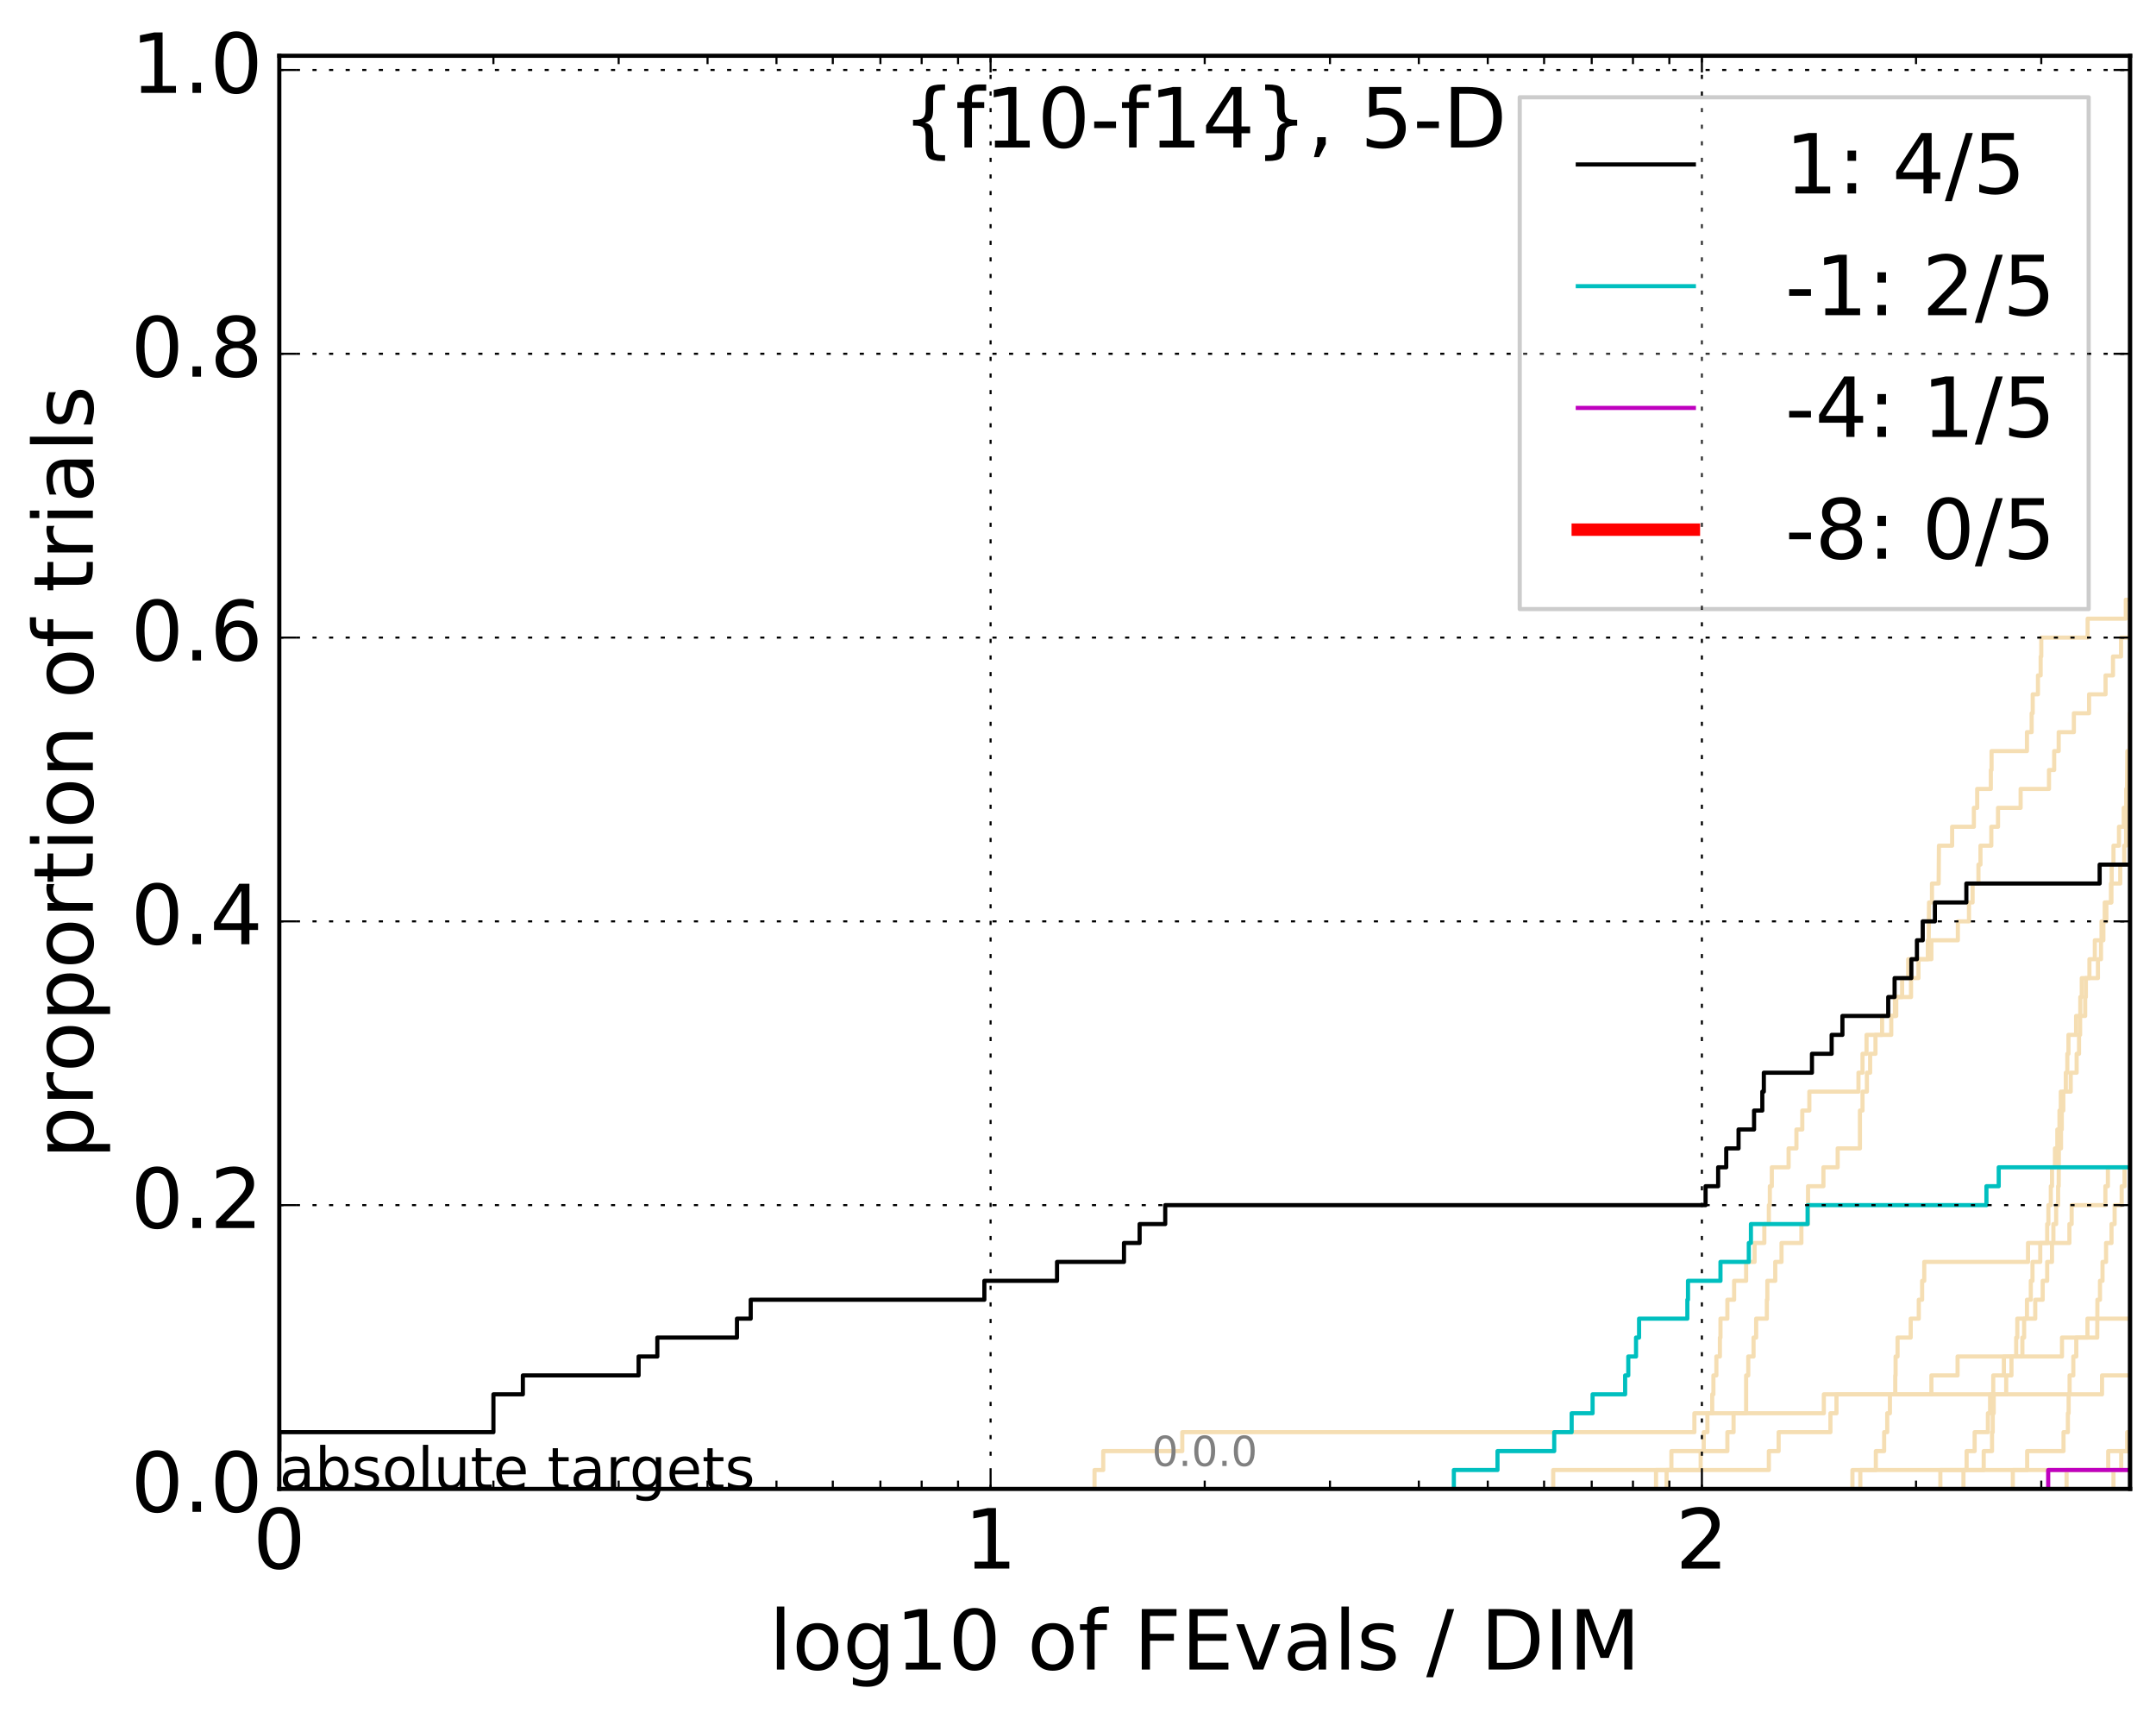 <?xml version="1.0" encoding="utf-8" standalone="no"?>
<!DOCTYPE svg PUBLIC "-//W3C//DTD SVG 1.1//EN"
  "http://www.w3.org/Graphics/SVG/1.1/DTD/svg11.dtd">
<!-- Created with matplotlib (http://matplotlib.org/) -->
<svg height="413pt" version="1.1" viewBox="0 0 520 413" width="520pt" xmlns="http://www.w3.org/2000/svg" xmlns:xlink="http://www.w3.org/1999/xlink">
 <defs>
  <style type="text/css">
*{stroke-linecap:butt;stroke-linejoin:round;stroke-miterlimit:100000;}
  </style>
 </defs>
 <g id="figure_1">
  <g id="patch_1">
   <path d="M 0 413.969 
L 520.962 413.969 
L 520.962 0 
L 0 0 
z
" style="fill:#ffffff;"/>
  </g>
  <g id="axes_1">
   <g id="patch_2">
    <path d="M 67.362 359.056 
L 513.763 359.056 
L 513.763 13.456 
L 67.362 13.456 
z
" style="fill:#ffffff;"/>
   </g>
   <g id="line2d_1">
    <path clip-path="url(#p34cd30b638)" d="M 446.786 359.056 
L 446.786 354.494 
L 452.425 354.494 
L 452.425 349.932 
L 454.434 349.932 
L 454.434 345.369 
L 455.174 345.369 
L 455.174 340.807 
L 455.825 340.807 
L 455.825 336.244 
L 457.111 336.244 
L 457.111 331.682 
L 457.191 331.682 
L 457.191 327.12 
L 457.667 327.12 
L 457.667 322.557 
L 460.841 322.557 
L 460.841 317.995 
L 462.786 317.995 
L 462.786 313.433 
L 463.594 313.433 
L 463.594 308.87 
L 464.104 308.87 
L 464.104 304.308 
L 489.132 304.308 
L 489.132 299.745 
L 499.113 299.745 
L 499.113 295.183 
L 499.655 295.183 
L 499.655 290.621 
L 507.793 290.621 
L 507.793 286.058 
L 508.396 286.058 
L 508.396 281.496 
L 518.455 281.496 
L 518.455 276.934 
L 521.962 276.934 
" style="fill:none;stroke:#f5deb3;stroke-linecap:square;"/>
   </g>
   <g id="line2d_2"/>
   <g id="line2d_3">
    <path clip-path="url(#p34cd30b638)" d="M 263.988 359.056 
L 263.988 354.494 
L 266.087 354.494 
L 266.087 349.932 
L 285.156 349.932 
L 285.156 345.369 
L 408.665 345.369 
L 408.665 340.807 
L 439.886 340.807 
L 439.886 336.244 
L 506.981 336.244 
L 506.981 331.682 
L 521.962 331.682 
" style="fill:none;stroke:#f5deb3;stroke-linecap:square;"/>
   </g>
   <g id="line2d_4">
    <path clip-path="url(#p34cd30b638)" d="M 467.991 359.056 
L 467.991 354.494 
L 478.446 354.494 
L 478.446 349.932 
L 480.453 349.932 
L 480.453 345.369 
L 480.628 345.369 
L 480.628 340.807 
L 480.86 340.807 
L 480.86 336.244 
L 483.869 336.244 
L 483.869 331.682 
L 485.138 331.682 
L 485.138 327.12 
L 487.771 327.12 
L 487.771 322.557 
L 488.192 322.557 
L 488.192 317.995 
L 490.874 317.995 
L 490.874 313.433 
L 492.675 313.433 
L 492.675 308.87 
L 493.755 308.87 
L 493.755 304.308 
L 494.916 304.308 
L 494.916 299.745 
L 495.251 299.745 
L 495.251 295.183 
L 495.916 295.183 
L 495.916 290.621 
L 496.388 290.621 
L 496.388 286.058 
L 496.529 286.058 
L 496.576 276.934 
L 497.09 276.934 
L 497.09 272.371 
L 497.277 272.371 
L 497.277 267.809 
L 497.647 267.809 
L 497.647 263.246 
L 499.43 263.246 
L 499.43 258.684 
L 500.861 258.684 
L 500.861 254.122 
L 501.434 254.122 
L 501.434 249.559 
L 501.698 249.559 
L 501.698 244.997 
L 502.914 244.997 
L 502.914 240.435 
L 503.086 240.435 
L 503.086 235.872 
L 505.995 235.872 
L 505.995 231.31 
L 506.736 231.31 
L 506.736 226.747 
L 507.307 226.747 
L 507.307 222.185 
L 508.034 222.185 
L 508.034 217.623 
L 509.152 217.623 
L 509.152 213.06 
L 509.311 213.06 
L 509.311 208.498 
L 509.745 208.498 
L 509.745 203.936 
L 511.069 203.936 
L 511.069 199.373 
L 512.219 199.373 
L 512.219 194.811 
L 512.825 194.811 
L 512.825 190.248 
L 513.014 190.248 
L 513.089 181.124 
L 513.688 181.124 
L 513.725 171.999 
L 514.798 171.999 
L 514.908 162.874 
L 515.53 162.874 
L 515.602 153.749 
L 516.649 153.749 
L 516.685 144.625 
L 517.113 144.625 
L 517.184 135.5 
L 518.42 135.5 
L 518.42 130.938 
L 518.908 130.938 
L 518.908 126.375 
L 521.962 126.375 
L 521.962 126.375 
" style="fill:none;stroke:#f5deb3;stroke-linecap:square;"/>
   </g>
   <g id="line2d_5">
    <path clip-path="url(#p34cd30b638)" d="M 554.017 359.056 
" style="fill:none;stroke:#f5deb3;stroke-linecap:square;"/>
   </g>
   <g id="line2d_6"/>
   <g id="line2d_7">
    <path clip-path="url(#p34cd30b638)" d="M 519.324 359.056 
L 519.324 354.494 
L 520.524 354.494 
L 520.524 349.932 
L 521.572 349.932 
L 521.572 345.369 
L 521.962 345.369 
L 521.962 345.369 
" style="fill:none;stroke:#f5deb3;stroke-linecap:square;"/>
   </g>
   <g id="line2d_8">
    <path clip-path="url(#p34cd30b638)" d="M 910.95 359.056 
" style="fill:none;stroke:#f5deb3;stroke-linecap:square;"/>
   </g>
   <g id="line2d_9">
    <path clip-path="url(#p34cd30b638)" d="M 509.745 359.056 
L 509.745 354.494 
L 511.608 354.494 
L 511.608 349.932 
L 513.051 349.932 
L 513.051 345.369 
L 515.42 345.369 
L 515.42 340.807 
L 516.037 340.807 
L 516.037 336.244 
L 516.254 336.244 
L 516.254 331.682 
L 517.433 331.682 
L 517.433 327.12 
L 518.699 327.12 
L 518.699 322.557 
L 519.531 322.557 
L 519.531 317.995 
L 519.944 317.995 
L 519.944 313.433 
L 520.081 313.433 
L 520.183 299.745 
L 521.269 299.745 
L 521.269 295.183 
L 521.706 295.183 
L 521.706 290.621 
L 521.962 290.621 
L 521.962 290.621 
" style="fill:none;stroke:#f5deb3;stroke-linecap:square;"/>
   </g>
   <g id="line2d_10">
    <path clip-path="url(#p34cd30b638)" d="M 890.03 359.056 
" style="fill:none;stroke:#f5deb3;stroke-linecap:square;"/>
   </g>
   <g id="line2d_11">
    <path clip-path="url(#p34cd30b638)" d="M 1040.888 359.056 
" style="fill:none;stroke:#f5deb3;stroke-linecap:square;"/>
   </g>
   <g id="line2d_12">
    <path clip-path="url(#p34cd30b638)" d="M 448.684 359.056 
L 448.684 354.494 
L 521.962 354.494 
" style="fill:none;stroke:#f5deb3;stroke-linecap:square;"/>
   </g>
   <g id="line2d_13"/>
   <g id="line2d_14">
    <path clip-path="url(#p34cd30b638)" d="M 498.43 359.056 
L 498.43 354.494 
L 508.476 354.494 
L 508.476 349.932 
L 521.962 349.932 
" style="fill:none;stroke:#f5deb3;stroke-linecap:square;"/>
   </g>
   <g id="line2d_15"/>
   <g id="line2d_16"/>
   <g id="line2d_17">
    <path clip-path="url(#p34cd30b638)" d="M 620.738 359.056 
" style="fill:none;stroke:#f5deb3;stroke-linecap:square;"/>
   </g>
   <g id="line2d_18">
    <path clip-path="url(#p34cd30b638)" d="M 374.618 359.056 
L 374.618 354.494 
L 426.622 354.494 
L 426.622 349.932 
L 428.984 349.932 
L 428.984 345.369 
L 441.475 345.369 
L 441.475 340.807 
L 442.935 340.807 
L 442.935 336.244 
L 465.825 336.244 
L 465.825 331.682 
L 472.142 331.682 
L 472.142 327.12 
L 497.323 327.12 
L 497.323 322.557 
L 503.472 322.557 
L 503.472 317.995 
L 521.962 317.995 
" style="fill:none;stroke:#f5deb3;stroke-linecap:square;"/>
   </g>
   <g id="line2d_19">
    <path clip-path="url(#p34cd30b638)" d="M 1079.527 359.056 
" style="fill:none;stroke:#f5deb3;stroke-linecap:square;"/>
   </g>
   <g id="line2d_20">
    <path clip-path="url(#p34cd30b638)" d="M 401.96 359.056 
L 401.96 354.494 
L 410.177 354.494 
L 410.177 349.932 
L 416.622 349.932 
L 416.622 345.369 
L 418.116 345.369 
L 418.116 340.807 
L 421.147 340.807 
L 421.147 331.682 
L 421.662 331.682 
L 421.662 327.12 
L 422.933 327.12 
L 422.933 322.557 
L 423.561 322.557 
L 423.561 317.995 
L 426.141 317.995 
L 426.141 313.433 
L 426.262 313.433 
L 426.262 308.87 
L 428.166 308.87 
L 428.166 304.308 
L 429.678 304.308 
L 429.678 299.745 
L 434.472 299.745 
L 434.472 295.183 
L 436.075 295.183 
L 436.075 286.058 
L 439.785 286.058 
L 439.785 281.496 
L 443.224 281.496 
L 443.224 276.934 
L 448.594 276.934 
L 448.594 267.809 
L 449.217 267.809 
L 449.217 263.246 
L 450.273 263.246 
L 450.273 258.684 
L 451.055 258.684 
L 451.055 254.122 
L 452.34 254.122 
L 452.34 249.559 
L 456.149 249.559 
L 456.149 244.997 
L 457.35 244.997 
L 457.35 240.435 
L 458.766 240.435 
L 458.766 235.872 
L 460.233 235.872 
L 460.233 231.31 
L 464.969 231.31 
L 464.969 226.747 
L 465.184 226.747 
L 465.256 217.623 
L 465.967 217.623 
L 465.967 213.06 
L 467.576 213.06 
L 467.646 203.936 
L 470.828 203.936 
L 470.828 199.373 
L 476.075 199.373 
L 476.075 194.811 
L 476.873 194.811 
L 476.873 190.248 
L 480.161 190.248 
L 480.161 185.686 
L 480.337 185.686 
L 480.337 181.124 
L 488.872 181.124 
L 488.872 176.561 
L 490.008 176.561 
L 490.008 171.999 
L 490.264 171.999 
L 490.264 167.437 
L 491.529 167.437 
L 491.529 162.874 
L 492.179 162.874 
L 492.179 158.312 
L 492.328 158.312 
L 492.328 153.749 
L 503.515 153.749 
L 503.515 149.187 
L 512.712 149.187 
L 512.712 144.625 
L 513.874 144.625 
L 513.874 140.062 
L 517.928 140.062 
L 517.928 135.5 
L 521.962 135.5 
L 521.962 135.5 
" style="fill:none;stroke:#f5deb3;stroke-linecap:square;"/>
   </g>
   <g id="line2d_21"/>
   <g id="line2d_22">
    <path clip-path="url(#p34cd30b638)" d="M 399.411 359.056 
L 399.411 354.494 
L 403.12 354.494 
L 403.12 349.932 
L 410.921 349.932 
L 410.921 345.369 
L 411.804 345.369 
L 411.804 340.807 
L 412.966 340.807 
L 412.966 336.244 
L 413.254 336.244 
L 413.254 331.682 
L 413.968 331.682 
L 413.968 327.12 
L 414.817 327.12 
L 414.817 322.557 
L 414.957 322.557 
L 414.957 317.995 
L 416.622 317.995 
L 416.622 313.433 
L 418.251 313.433 
L 418.251 308.87 
L 421.147 308.87 
L 421.147 304.308 
L 423.185 304.308 
L 423.185 299.745 
L 425.535 299.745 
L 425.535 295.183 
L 426.622 295.183 
L 426.622 290.621 
L 426.862 290.621 
L 426.862 286.058 
L 427.339 286.058 
L 427.339 281.496 
L 431.386 281.496 
L 431.386 276.934 
L 433.275 276.934 
L 433.275 272.371 
L 434.688 272.371 
L 434.688 267.809 
L 436.391 267.809 
L 436.391 263.246 
L 448.236 263.246 
L 448.236 258.684 
L 449.217 258.684 
L 449.217 254.122 
L 450.185 254.122 
L 450.185 249.559 
L 453.937 249.559 
L 453.937 244.997 
L 457.032 244.997 
L 457.032 240.435 
L 460.917 240.435 
L 460.917 235.872 
L 462.713 235.872 
L 462.713 231.31 
L 465.825 231.31 
L 465.825 226.747 
L 472.207 226.747 
L 472.207 222.185 
L 474.891 222.185 
L 474.891 217.623 
L 475.765 217.623 
L 475.765 213.06 
L 477.178 213.06 
L 477.178 208.498 
L 477.664 208.498 
L 477.664 203.936 
L 480.278 203.936 
L 480.278 199.373 
L 481.895 199.373 
L 481.895 194.811 
L 487.348 194.811 
L 487.348 190.248 
L 494.192 190.248 
L 494.192 185.686 
L 495.441 185.686 
L 495.441 181.124 
L 496.529 181.124 
L 496.529 176.561 
L 500.193 176.561 
L 500.193 171.999 
L 503.856 171.999 
L 503.856 167.437 
L 507.833 167.437 
L 507.833 162.874 
L 509.626 162.874 
L 509.626 158.312 
L 511.57 158.312 
L 511.57 153.749 
L 513.725 153.749 
L 513.725 149.187 
L 513.874 149.187 
L 513.874 144.625 
L 513.986 144.625 
L 513.986 140.062 
L 515.675 140.062 
L 515.675 135.5 
L 516.864 135.5 
L 516.864 130.938 
L 518.279 130.938 
L 518.279 126.375 
L 521.962 126.375 
L 521.962 126.375 
" style="fill:none;stroke:#f5deb3;stroke-linecap:square;"/>
   </g>
   <g id="line2d_23">
    <path clip-path="url(#p34cd30b638)" d="M 903.441 359.056 
" style="fill:none;stroke:#f5deb3;stroke-linecap:square;"/>
   </g>
   <g id="line2d_24">
    <path clip-path="url(#p34cd30b638)" d="M 485.465 359.056 
L 485.465 354.494 
L 488.924 354.494 
L 488.924 349.932 
L 497.694 349.932 
L 497.694 345.369 
L 498.749 345.369 
L 498.749 340.807 
L 498.931 340.807 
L 498.931 336.244 
L 499.158 336.244 
L 499.158 331.682 
L 500.059 331.682 
L 500.059 327.12 
L 500.772 327.12 
L 500.772 322.557 
L 505.83 322.557 
L 505.871 313.433 
L 506.49 313.433 
L 506.49 308.87 
L 507.103 308.87 
L 507.103 304.308 
L 507.954 304.308 
L 507.954 299.745 
L 509.271 299.745 
L 509.271 295.183 
L 510.019 295.183 
L 510.019 290.621 
L 511.723 290.621 
L 511.723 286.058 
L 512.409 286.058 
L 512.409 281.496 
L 514.541 281.496 
L 514.541 276.934 
L 515.929 276.934 
L 516.037 267.809 
L 518.314 267.809 
L 518.314 263.246 
L 520.49 263.246 
L 520.49 258.684 
L 521.773 258.684 
L 521.773 254.122 
L 521.962 254.122 
L 521.962 254.122 
" style="fill:none;stroke:#f5deb3;stroke-linecap:square;"/>
   </g>
   <g id="line2d_25"/>
   <g id="line2d_26">
    <path clip-path="url(#p34cd30b638)" d="M 576.721 359.056 
" style="fill:none;stroke:#f5deb3;stroke-linecap:square;"/>
   </g>
   <g id="line2d_27"/>
   <g id="line2d_28">
    <path clip-path="url(#p34cd30b638)" d="M 473.561 359.056 
L 473.561 354.494 
L 474.324 354.494 
L 474.324 349.932 
L 476.26 349.932 
L 476.26 345.369 
L 479.456 345.369 
L 479.456 340.807 
L 479.986 340.807 
L 479.986 336.244 
L 480.744 336.244 
L 480.744 331.682 
L 483.31 331.682 
L 483.31 327.12 
L 486.278 327.12 
L 486.278 322.557 
L 486.547 322.557 
L 486.547 317.995 
L 488.872 317.995 
L 488.872 313.433 
L 489.803 313.433 
L 489.803 308.87 
L 490.213 308.87 
L 490.213 304.308 
L 492.08 304.308 
L 492.08 299.745 
L 493.755 299.745 
L 493.755 295.183 
L 494.047 295.183 
L 494.047 290.621 
L 494.627 290.621 
L 494.627 286.058 
L 494.916 286.058 
L 494.916 281.496 
L 495.632 281.496 
L 495.632 276.934 
L 496.2 276.934 
L 496.2 272.371 
L 496.717 272.371 
L 496.717 267.809 
L 497.044 267.809 
L 497.044 263.246 
L 498.246 263.246 
L 498.246 258.684 
L 498.612 258.684 
L 498.612 254.122 
L 498.886 254.122 
L 498.886 249.559 
L 500.728 249.559 
L 500.728 244.997 
L 501.741 244.997 
L 501.741 240.435 
L 502.091 240.435 
L 502.091 235.872 
L 503.941 235.872 
L 503.941 231.31 
L 505.247 231.31 
L 505.247 226.747 
L 506.858 226.747 
L 506.858 222.185 
L 507.631 222.185 
L 507.631 217.623 
L 509.232 217.623 
L 509.232 213.06 
L 511.378 213.06 
L 511.378 208.498 
L 512.333 208.498 
L 512.333 203.936 
L 512.788 203.936 
L 512.788 199.373 
L 513.126 199.373 
L 513.126 194.811 
L 515.42 194.811 
L 515.42 190.248 
L 515.711 190.248 
L 515.711 185.686 
L 516.577 185.686 
L 516.577 181.124 
L 516.864 181.124 
L 516.864 176.561 
L 517.575 176.561 
L 517.575 171.999 
L 517.928 171.999 
L 517.928 167.437 
L 518.209 167.437 
L 518.209 162.874 
L 519.081 162.874 
L 519.081 158.312 
L 520.388 158.312 
L 520.388 153.749 
L 521.202 153.749 
L 521.202 149.187 
L 521.873 149.187 
L 521.873 144.625 
L 521.962 144.625 
" style="fill:none;stroke:#f5deb3;stroke-linecap:square;"/>
   </g>
   <g id="line2d_29">
    <path clip-path="url(#p34cd30b638)" d="M 596.123 359.056 
" style="fill:none;stroke:#f5deb3;stroke-linecap:square;"/>
   </g>
   <g id="line2d_30"/>
   <g id="line2d_31">
    <path clip-path="url(#p34cd30b638)" d="M -52.55 359.056 
M -1 354.494 
L -0.907 354.494 
L -0.907 349.932 
L 67.362 349.932 
L 67.362 345.369 
L 119.006 345.369 
L 119.006 340.807 
L 119.006 340.807 
L 119.006 336.244 
L 126.107 336.244 
L 126.107 331.682 
L 154.024 331.682 
L 154.024 327.12 
L 158.541 327.12 
L 158.541 322.557 
L 177.751 322.557 
L 177.751 317.995 
L 181.063 317.995 
L 181.063 313.433 
L 237.414 313.433 
L 237.414 308.87 
L 254.946 308.87 
L 254.946 304.308 
L 271.089 304.308 
L 271.089 299.745 
L 274.863 299.745 
L 274.863 295.183 
L 281.038 295.183 
L 281.038 290.621 
L 411.364 290.621 
L 411.364 286.058 
L 414.394 286.058 
L 414.394 281.496 
L 416.347 281.496 
L 416.347 276.934 
L 419.317 276.934 
L 419.317 272.371 
L 423.059 272.371 
L 423.059 267.809 
L 425.046 267.809 
L 425.046 263.246 
L 425.413 263.246 
L 425.413 258.684 
L 437.02 258.684 
L 437.02 254.122 
L 441.77 254.122 
L 441.77 249.559 
L 444.367 249.559 
L 444.367 244.997 
L 455.419 244.997 
L 455.419 240.435 
L 456.952 240.435 
L 456.952 235.872 
L 460.993 235.872 
L 460.993 231.31 
L 462.342 231.31 
L 462.342 226.747 
L 463.74 226.747 
L 463.74 222.185 
L 466.671 222.185 
L 466.671 217.623 
L 474.261 217.623 
L 474.261 213.06 
L 506.408 213.06 
L 506.408 208.498 
L 506.408 208.498 
L 506.408 208.498 
L 513.763 208.498 
" style="fill:none;stroke:#000000;stroke-linecap:square;"/>
   </g>
   <g id="line2d_32"/>
   <g id="line2d_33">
    <path clip-path="url(#p34cd30b638)" d="M 350.65 359.056 
L 350.65 354.494 
L 361.178 354.494 
L 361.178 349.932 
L 374.859 349.932 
L 374.859 345.369 
L 379.064 345.369 
L 379.064 340.807 
L 384.113 340.807 
L 384.113 336.244 
L 391.963 336.244 
L 391.963 331.682 
L 392.724 331.682 
L 392.724 327.12 
L 394.591 327.12 
L 394.591 322.557 
L 395.325 322.557 
L 395.325 317.995 
L 406.967 317.995 
L 406.967 313.433 
L 407.123 313.433 
L 407.123 308.87 
L 414.957 308.87 
L 414.957 304.308 
L 421.79 304.308 
L 421.79 299.745 
L 422.3 299.745 
L 422.3 295.183 
L 435.969 295.183 
L 435.969 290.621 
L 479.101 290.621 
L 479.101 286.058 
L 482.067 286.058 
L 482.067 281.496 
L 482.067 281.496 
L 482.067 281.496 
L 513.763 281.496 
" style="fill:none;stroke:#00bfbf;stroke-linecap:square;"/>
   </g>
   <g id="line2d_34"/>
   <g id="line2d_35">
    <path clip-path="url(#p34cd30b638)" d="M 493.998 359.056 
L 493.998 354.494 
L 493.998 354.494 
L 493.998 354.494 
L 513.763 354.494 
" style="fill:none;stroke:#bf00bf;stroke-linecap:square;"/>
   </g>
   <g id="line2d_36"/>
   <g id="line2d_37"/>
   <g id="line2d_38">
    <path clip-path="url(#p34cd30b638)" d="M 513.763 359.056 
L 513.763 13.456 
" style="fill:none;stroke:#000000;stroke-linecap:square;"/>
   </g>
   <g id="patch_3">
    <path d="M 67.362 13.456 
L 513.763 13.456 
" style="fill:none;stroke:#000000;stroke-linecap:square;stroke-linejoin:miter;"/>
   </g>
   <g id="patch_4">
    <path d="M 513.763 359.056 
L 513.763 13.456 
" style="fill:none;stroke:#000000;stroke-linecap:square;stroke-linejoin:miter;"/>
   </g>
   <g id="patch_5">
    <path d="M 67.362 359.056 
L 513.763 359.056 
" style="fill:none;stroke:#000000;stroke-linecap:square;stroke-linejoin:miter;"/>
   </g>
   <g id="patch_6">
    <path d="M 67.362 359.056 
L 67.362 13.456 
" style="fill:none;stroke:#000000;stroke-linecap:square;stroke-linejoin:miter;"/>
   </g>
   <g id="matplotlib.axis_1">
    <g id="xtick_1">
     <g id="line2d_39">
      <path clip-path="url(#p34cd30b638)" d="M 67.362 359.056 
L 67.362 13.456 
" style="fill:none;stroke:#000000;stroke-dasharray:1,3;stroke-dashoffset:0.0;stroke-width:0.5;"/>
     </g>
     <g id="line2d_40">
      <defs>
       <path d="M 0 0 
L 0 -4 
" id="m7a94e96488" style="stroke:#000000;stroke-width:0.5;"/>
      </defs>
      <g>
       <use style="stroke:#000000;stroke-width:0.5;" x="67.362" xlink:href="#m7a94e96488" y="359.056"/>
      </g>
     </g>
     <g id="line2d_41">
      <defs>
       <path d="M 0 0 
L 0 4 
" id="mb8f00a51e3" style="stroke:#000000;stroke-width:0.5;"/>
      </defs>
      <g>
       <use style="stroke:#000000;stroke-width:0.5;" x="67.362" xlink:href="#mb8f00a51e3" y="13.456"/>
      </g>
     </g>
     <g id="text_1">
      <!-- 0 -->
      <defs>
       <path d="M 31.781 66.406 
Q 24.172 66.406 20.328 58.906 
Q 16.5 51.422 16.5 36.375 
Q 16.5 21.391 20.328 13.891 
Q 24.172 6.391 31.781 6.391 
Q 39.453 6.391 43.281 13.891 
Q 47.125 21.391 47.125 36.375 
Q 47.125 51.422 43.281 58.906 
Q 39.453 66.406 31.781 66.406 
M 31.781 74.219 
Q 44.047 74.219 50.516 64.516 
Q 56.984 54.828 56.984 36.375 
Q 56.984 17.969 50.516 8.266 
Q 44.047 -1.422 31.781 -1.422 
Q 19.531 -1.422 13.062 8.266 
Q 6.594 17.969 6.594 36.375 
Q 6.594 54.828 13.062 64.516 
Q 19.531 74.219 31.781 74.219 
" id="BitstreamVeraSans-Roman-30"/>
      </defs>
      <g transform="translate(61.0 378.253)scale(0.2 -0.2)">
       <use xlink:href="#BitstreamVeraSans-Roman-30"/>
      </g>
     </g>
    </g>
    <g id="xtick_2">
     <g id="line2d_42">
      <path clip-path="url(#p34cd30b638)" d="M 238.919 359.056 
L 238.919 13.456 
" style="fill:none;stroke:#000000;stroke-dasharray:1,3;stroke-dashoffset:0.0;stroke-width:0.5;"/>
     </g>
     <g id="line2d_43">
      <g>
       <use style="stroke:#000000;stroke-width:0.5;" x="238.919" xlink:href="#m7a94e96488" y="359.056"/>
      </g>
     </g>
     <g id="line2d_44">
      <g>
       <use style="stroke:#000000;stroke-width:0.5;" x="238.919" xlink:href="#mb8f00a51e3" y="13.456"/>
      </g>
     </g>
     <g id="text_2">
      <!-- 1 -->
      <defs>
       <path d="M 12.406 8.297 
L 28.516 8.297 
L 28.516 63.922 
L 10.984 60.406 
L 10.984 69.391 
L 28.422 72.906 
L 38.281 72.906 
L 38.281 8.297 
L 54.391 8.297 
L 54.391 0 
L 12.406 0 
z
" id="BitstreamVeraSans-Roman-31"/>
      </defs>
      <g transform="translate(232.556 378.253)scale(0.2 -0.2)">
       <use xlink:href="#BitstreamVeraSans-Roman-31"/>
      </g>
     </g>
    </g>
    <g id="xtick_3">
     <g id="line2d_45">
      <path clip-path="url(#p34cd30b638)" d="M 410.475 359.056 
L 410.475 13.456 
" style="fill:none;stroke:#000000;stroke-dasharray:1,3;stroke-dashoffset:0.0;stroke-width:0.5;"/>
     </g>
     <g id="line2d_46">
      <g>
       <use style="stroke:#000000;stroke-width:0.5;" x="410.475" xlink:href="#m7a94e96488" y="359.056"/>
      </g>
     </g>
     <g id="line2d_47">
      <g>
       <use style="stroke:#000000;stroke-width:0.5;" x="410.475" xlink:href="#mb8f00a51e3" y="13.456"/>
      </g>
     </g>
     <g id="text_3">
      <!-- 2 -->
      <defs>
       <path d="M 19.188 8.297 
L 53.609 8.297 
L 53.609 0 
L 7.328 0 
L 7.328 8.297 
Q 12.938 14.109 22.625 23.891 
Q 32.328 33.688 34.812 36.531 
Q 39.547 41.844 41.422 45.531 
Q 43.312 49.219 43.312 52.781 
Q 43.312 58.594 39.234 62.25 
Q 35.156 65.922 28.609 65.922 
Q 23.969 65.922 18.812 64.312 
Q 13.672 62.703 7.812 59.422 
L 7.812 69.391 
Q 13.766 71.781 18.938 73 
Q 24.125 74.219 28.422 74.219 
Q 39.75 74.219 46.484 68.547 
Q 53.219 62.891 53.219 53.422 
Q 53.219 48.922 51.531 44.891 
Q 49.859 40.875 45.406 35.406 
Q 44.188 33.984 37.641 27.219 
Q 31.109 20.453 19.188 8.297 
" id="BitstreamVeraSans-Roman-32"/>
      </defs>
      <g transform="translate(404.113 378.253)scale(0.2 -0.2)">
       <use xlink:href="#BitstreamVeraSans-Roman-32"/>
      </g>
     </g>
    </g>
    <g id="xtick_4">
     <g id="line2d_48">
      <defs>
       <path d="M 0 0 
L 0 -2 
" id="md7fba350c8" style="stroke:#000000;stroke-width:0.5;"/>
      </defs>
      <g>
       <use style="stroke:#000000;stroke-width:0.5;" x="119.006" xlink:href="#md7fba350c8" y="359.056"/>
      </g>
     </g>
     <g id="line2d_49">
      <defs>
       <path d="M 0 0 
L 0 2 
" id="m9541cd2259" style="stroke:#000000;stroke-width:0.5;"/>
      </defs>
      <g>
       <use style="stroke:#000000;stroke-width:0.5;" x="119.006" xlink:href="#m9541cd2259" y="13.456"/>
      </g>
     </g>
    </g>
    <g id="xtick_5">
     <g id="line2d_50">
      <g>
       <use style="stroke:#000000;stroke-width:0.5;" x="149.216" xlink:href="#md7fba350c8" y="359.056"/>
      </g>
     </g>
     <g id="line2d_51">
      <g>
       <use style="stroke:#000000;stroke-width:0.5;" x="149.216" xlink:href="#m9541cd2259" y="13.456"/>
      </g>
     </g>
    </g>
    <g id="xtick_6">
     <g id="line2d_52">
      <g>
       <use style="stroke:#000000;stroke-width:0.5;" x="170.65" xlink:href="#md7fba350c8" y="359.056"/>
      </g>
     </g>
     <g id="line2d_53">
      <g>
       <use style="stroke:#000000;stroke-width:0.5;" x="170.65" xlink:href="#m9541cd2259" y="13.456"/>
      </g>
     </g>
    </g>
    <g id="xtick_7">
     <g id="line2d_54">
      <g>
       <use style="stroke:#000000;stroke-width:0.5;" x="187.275" xlink:href="#md7fba350c8" y="359.056"/>
      </g>
     </g>
     <g id="line2d_55">
      <g>
       <use style="stroke:#000000;stroke-width:0.5;" x="187.275" xlink:href="#m9541cd2259" y="13.456"/>
      </g>
     </g>
    </g>
    <g id="xtick_8">
     <g id="line2d_56">
      <g>
       <use style="stroke:#000000;stroke-width:0.5;" x="200.859" xlink:href="#md7fba350c8" y="359.056"/>
      </g>
     </g>
     <g id="line2d_57">
      <g>
       <use style="stroke:#000000;stroke-width:0.5;" x="200.859" xlink:href="#m9541cd2259" y="13.456"/>
      </g>
     </g>
    </g>
    <g id="xtick_9">
     <g id="line2d_58">
      <g>
       <use style="stroke:#000000;stroke-width:0.5;" x="212.344" xlink:href="#md7fba350c8" y="359.056"/>
      </g>
     </g>
     <g id="line2d_59">
      <g>
       <use style="stroke:#000000;stroke-width:0.5;" x="212.344" xlink:href="#m9541cd2259" y="13.456"/>
      </g>
     </g>
    </g>
    <g id="xtick_10">
     <g id="line2d_60">
      <g>
       <use style="stroke:#000000;stroke-width:0.5;" x="222.293" xlink:href="#md7fba350c8" y="359.056"/>
      </g>
     </g>
     <g id="line2d_61">
      <g>
       <use style="stroke:#000000;stroke-width:0.5;" x="222.293" xlink:href="#m9541cd2259" y="13.456"/>
      </g>
     </g>
    </g>
    <g id="xtick_11">
     <g id="line2d_62">
      <g>
       <use style="stroke:#000000;stroke-width:0.5;" x="231.069" xlink:href="#md7fba350c8" y="359.056"/>
      </g>
     </g>
     <g id="line2d_63">
      <g>
       <use style="stroke:#000000;stroke-width:0.5;" x="231.069" xlink:href="#m9541cd2259" y="13.456"/>
      </g>
     </g>
    </g>
    <g id="xtick_12">
     <g id="line2d_64">
      <g>
       <use style="stroke:#000000;stroke-width:0.5;" x="290.562" xlink:href="#md7fba350c8" y="359.056"/>
      </g>
     </g>
     <g id="line2d_65">
      <g>
       <use style="stroke:#000000;stroke-width:0.5;" x="290.562" xlink:href="#m9541cd2259" y="13.456"/>
      </g>
     </g>
    </g>
    <g id="xtick_13">
     <g id="line2d_66">
      <g>
       <use style="stroke:#000000;stroke-width:0.5;" x="320.772" xlink:href="#md7fba350c8" y="359.056"/>
      </g>
     </g>
     <g id="line2d_67">
      <g>
       <use style="stroke:#000000;stroke-width:0.5;" x="320.772" xlink:href="#m9541cd2259" y="13.456"/>
      </g>
     </g>
    </g>
    <g id="xtick_14">
     <g id="line2d_68">
      <g>
       <use style="stroke:#000000;stroke-width:0.5;" x="342.206" xlink:href="#md7fba350c8" y="359.056"/>
      </g>
     </g>
     <g id="line2d_69">
      <g>
       <use style="stroke:#000000;stroke-width:0.5;" x="342.206" xlink:href="#m9541cd2259" y="13.456"/>
      </g>
     </g>
    </g>
    <g id="xtick_15">
     <g id="line2d_70">
      <g>
       <use style="stroke:#000000;stroke-width:0.5;" x="358.832" xlink:href="#md7fba350c8" y="359.056"/>
      </g>
     </g>
     <g id="line2d_71">
      <g>
       <use style="stroke:#000000;stroke-width:0.5;" x="358.832" xlink:href="#m9541cd2259" y="13.456"/>
      </g>
     </g>
    </g>
    <g id="xtick_16">
     <g id="line2d_72">
      <g>
       <use style="stroke:#000000;stroke-width:0.5;" x="372.416" xlink:href="#md7fba350c8" y="359.056"/>
      </g>
     </g>
     <g id="line2d_73">
      <g>
       <use style="stroke:#000000;stroke-width:0.5;" x="372.416" xlink:href="#m9541cd2259" y="13.456"/>
      </g>
     </g>
    </g>
    <g id="xtick_17">
     <g id="line2d_74">
      <g>
       <use style="stroke:#000000;stroke-width:0.5;" x="383.901" xlink:href="#md7fba350c8" y="359.056"/>
      </g>
     </g>
     <g id="line2d_75">
      <g>
       <use style="stroke:#000000;stroke-width:0.5;" x="383.901" xlink:href="#m9541cd2259" y="13.456"/>
      </g>
     </g>
    </g>
    <g id="xtick_18">
     <g id="line2d_76">
      <g>
       <use style="stroke:#000000;stroke-width:0.5;" x="393.85" xlink:href="#md7fba350c8" y="359.056"/>
      </g>
     </g>
     <g id="line2d_77">
      <g>
       <use style="stroke:#000000;stroke-width:0.5;" x="393.85" xlink:href="#m9541cd2259" y="13.456"/>
      </g>
     </g>
    </g>
    <g id="xtick_19">
     <g id="line2d_78">
      <g>
       <use style="stroke:#000000;stroke-width:0.5;" x="402.625" xlink:href="#md7fba350c8" y="359.056"/>
      </g>
     </g>
     <g id="line2d_79">
      <g>
       <use style="stroke:#000000;stroke-width:0.5;" x="402.625" xlink:href="#m9541cd2259" y="13.456"/>
      </g>
     </g>
    </g>
    <g id="xtick_20">
     <g id="line2d_80">
      <g>
       <use style="stroke:#000000;stroke-width:0.5;" x="462.119" xlink:href="#md7fba350c8" y="359.056"/>
      </g>
     </g>
     <g id="line2d_81">
      <g>
       <use style="stroke:#000000;stroke-width:0.5;" x="462.119" xlink:href="#m9541cd2259" y="13.456"/>
      </g>
     </g>
    </g>
    <g id="xtick_21">
     <g id="line2d_82">
      <g>
       <use style="stroke:#000000;stroke-width:0.5;" x="492.328" xlink:href="#md7fba350c8" y="359.056"/>
      </g>
     </g>
     <g id="line2d_83">
      <g>
       <use style="stroke:#000000;stroke-width:0.5;" x="492.328" xlink:href="#m9541cd2259" y="13.456"/>
      </g>
     </g>
    </g>
    <g id="xtick_22">
     <g id="line2d_84">
      <g>
       <use style="stroke:#000000;stroke-width:0.5;" x="513.763" xlink:href="#md7fba350c8" y="359.056"/>
      </g>
     </g>
     <g id="line2d_85">
      <g>
       <use style="stroke:#000000;stroke-width:0.5;" x="513.763" xlink:href="#m9541cd2259" y="13.456"/>
      </g>
     </g>
    </g>
    <g id="text_4">
     <!-- log10 of FEvals / DIM -->
     <defs>
      <path id="BitstreamVeraSans-Roman-20"/>
      <path d="M 9.812 72.906 
L 24.516 72.906 
L 43.109 23.297 
L 61.812 72.906 
L 76.516 72.906 
L 76.516 0 
L 66.891 0 
L 66.891 64.016 
L 48.094 14.016 
L 38.188 14.016 
L 19.391 64.016 
L 19.391 0 
L 9.812 0 
z
" id="BitstreamVeraSans-Roman-4d"/>
      <path d="M 30.609 48.391 
Q 23.391 48.391 19.188 42.75 
Q 14.984 37.109 14.984 27.297 
Q 14.984 17.484 19.156 11.844 
Q 23.344 6.203 30.609 6.203 
Q 37.797 6.203 41.984 11.859 
Q 46.188 17.531 46.188 27.297 
Q 46.188 37.016 41.984 42.703 
Q 37.797 48.391 30.609 48.391 
M 30.609 56 
Q 42.328 56 49.016 48.375 
Q 55.719 40.766 55.719 27.297 
Q 55.719 13.875 49.016 6.219 
Q 42.328 -1.422 30.609 -1.422 
Q 18.844 -1.422 12.172 6.219 
Q 5.516 13.875 5.516 27.297 
Q 5.516 40.766 12.172 48.375 
Q 18.844 56 30.609 56 
" id="BitstreamVeraSans-Roman-6f"/>
      <path d="M 9.422 75.984 
L 18.406 75.984 
L 18.406 0 
L 9.422 0 
z
" id="BitstreamVeraSans-Roman-6c"/>
      <path d="M 9.812 72.906 
L 51.703 72.906 
L 51.703 64.594 
L 19.672 64.594 
L 19.672 43.109 
L 48.578 43.109 
L 48.578 34.812 
L 19.672 34.812 
L 19.672 0 
L 9.812 0 
z
" id="BitstreamVeraSans-Roman-46"/>
      <path d="M 9.812 72.906 
L 55.906 72.906 
L 55.906 64.594 
L 19.672 64.594 
L 19.672 43.016 
L 54.391 43.016 
L 54.391 34.719 
L 19.672 34.719 
L 19.672 8.297 
L 56.781 8.297 
L 56.781 0 
L 9.812 0 
z
" id="BitstreamVeraSans-Roman-45"/>
      <path d="M 19.672 64.797 
L 19.672 8.109 
L 31.594 8.109 
Q 46.688 8.109 53.688 14.938 
Q 60.688 21.781 60.688 36.531 
Q 60.688 51.172 53.688 57.984 
Q 46.688 64.797 31.594 64.797 
z
M 9.812 72.906 
L 30.078 72.906 
Q 51.266 72.906 61.172 64.094 
Q 71.094 55.281 71.094 36.531 
Q 71.094 17.672 61.125 8.828 
Q 51.172 0 30.078 0 
L 9.812 0 
z
" id="BitstreamVeraSans-Roman-44"/>
      <path d="M 25.391 72.906 
L 33.688 72.906 
L 8.297 -9.281 
L 0 -9.281 
z
" id="BitstreamVeraSans-Roman-2f"/>
      <path d="M 2.984 54.688 
L 12.5 54.688 
L 29.594 8.797 
L 46.688 54.688 
L 56.203 54.688 
L 35.688 0 
L 23.484 0 
z
" id="BitstreamVeraSans-Roman-76"/>
      <path d="M 45.406 27.984 
Q 45.406 37.75 41.375 43.109 
Q 37.359 48.484 30.078 48.484 
Q 22.859 48.484 18.828 43.109 
Q 14.797 37.75 14.797 27.984 
Q 14.797 18.266 18.828 12.891 
Q 22.859 7.516 30.078 7.516 
Q 37.359 7.516 41.375 12.891 
Q 45.406 18.266 45.406 27.984 
M 54.391 6.781 
Q 54.391 -7.172 48.188 -13.984 
Q 42 -20.797 29.203 -20.797 
Q 24.469 -20.797 20.266 -20.094 
Q 16.062 -19.391 12.109 -17.922 
L 12.109 -9.188 
Q 16.062 -11.328 19.922 -12.344 
Q 23.781 -13.375 27.781 -13.375 
Q 36.625 -13.375 41.016 -8.766 
Q 45.406 -4.156 45.406 5.172 
L 45.406 9.625 
Q 42.625 4.781 38.281 2.391 
Q 33.938 0 27.875 0 
Q 17.828 0 11.672 7.656 
Q 5.516 15.328 5.516 27.984 
Q 5.516 40.672 11.672 48.328 
Q 17.828 56 27.875 56 
Q 33.938 56 38.281 53.609 
Q 42.625 51.219 45.406 46.391 
L 45.406 54.688 
L 54.391 54.688 
z
" id="BitstreamVeraSans-Roman-67"/>
      <path d="M 37.109 75.984 
L 37.109 68.5 
L 28.516 68.5 
Q 23.688 68.5 21.797 66.547 
Q 19.922 64.594 19.922 59.516 
L 19.922 54.688 
L 34.719 54.688 
L 34.719 47.703 
L 19.922 47.703 
L 19.922 0 
L 10.891 0 
L 10.891 47.703 
L 2.297 47.703 
L 2.297 54.688 
L 10.891 54.688 
L 10.891 58.5 
Q 10.891 67.625 15.141 71.797 
Q 19.391 75.984 28.609 75.984 
z
" id="BitstreamVeraSans-Roman-66"/>
      <path d="M 34.281 27.484 
Q 23.391 27.484 19.188 25 
Q 14.984 22.516 14.984 16.5 
Q 14.984 11.719 18.141 8.906 
Q 21.297 6.109 26.703 6.109 
Q 34.188 6.109 38.703 11.406 
Q 43.219 16.703 43.219 25.484 
L 43.219 27.484 
z
M 52.203 31.203 
L 52.203 0 
L 43.219 0 
L 43.219 8.297 
Q 40.141 3.328 35.547 0.953 
Q 30.953 -1.422 24.312 -1.422 
Q 15.922 -1.422 10.953 3.297 
Q 6 8.016 6 15.922 
Q 6 25.141 12.172 29.828 
Q 18.359 34.516 30.609 34.516 
L 43.219 34.516 
L 43.219 35.406 
Q 43.219 41.609 39.141 45 
Q 35.062 48.391 27.688 48.391 
Q 23 48.391 18.547 47.266 
Q 14.109 46.141 10.016 43.891 
L 10.016 52.203 
Q 14.938 54.109 19.578 55.047 
Q 24.219 56 28.609 56 
Q 40.484 56 46.344 49.844 
Q 52.203 43.703 52.203 31.203 
" id="BitstreamVeraSans-Roman-61"/>
      <path d="M 44.281 53.078 
L 44.281 44.578 
Q 40.484 46.531 36.375 47.5 
Q 32.281 48.484 27.875 48.484 
Q 21.188 48.484 17.844 46.438 
Q 14.5 44.391 14.5 40.281 
Q 14.5 37.156 16.891 35.375 
Q 19.281 33.594 26.516 31.984 
L 29.594 31.297 
Q 39.156 29.25 43.188 25.516 
Q 47.219 21.781 47.219 15.094 
Q 47.219 7.469 41.188 3.016 
Q 35.156 -1.422 24.609 -1.422 
Q 20.219 -1.422 15.453 -0.562 
Q 10.688 0.297 5.422 2 
L 5.422 11.281 
Q 10.406 8.688 15.234 7.391 
Q 20.062 6.109 24.812 6.109 
Q 31.156 6.109 34.562 8.281 
Q 37.984 10.453 37.984 14.406 
Q 37.984 18.062 35.516 20.016 
Q 33.062 21.969 24.703 23.781 
L 21.578 24.516 
Q 13.234 26.266 9.516 29.906 
Q 5.812 33.547 5.812 39.891 
Q 5.812 47.609 11.281 51.797 
Q 16.75 56 26.812 56 
Q 31.781 56 36.172 55.266 
Q 40.578 54.547 44.281 53.078 
" id="BitstreamVeraSans-Roman-73"/>
      <path d="M 9.812 72.906 
L 19.672 72.906 
L 19.672 0 
L 9.812 0 
z
" id="BitstreamVeraSans-Roman-49"/>
     </defs>
     <g transform="translate(185.489 402.609)scale(0.2 -0.2)">
      <use xlink:href="#BitstreamVeraSans-Roman-6c"/>
      <use x="27.783" xlink:href="#BitstreamVeraSans-Roman-6f"/>
      <use x="88.965" xlink:href="#BitstreamVeraSans-Roman-67"/>
      <use x="152.441" xlink:href="#BitstreamVeraSans-Roman-31"/>
      <use x="216.064" xlink:href="#BitstreamVeraSans-Roman-30"/>
      <use x="279.688" xlink:href="#BitstreamVeraSans-Roman-20"/>
      <use x="311.475" xlink:href="#BitstreamVeraSans-Roman-6f"/>
      <use x="372.656" xlink:href="#BitstreamVeraSans-Roman-66"/>
      <use x="407.861" xlink:href="#BitstreamVeraSans-Roman-20"/>
      <use x="439.648" xlink:href="#BitstreamVeraSans-Roman-46"/>
      <use x="497.168" xlink:href="#BitstreamVeraSans-Roman-45"/>
      <use x="560.352" xlink:href="#BitstreamVeraSans-Roman-76"/>
      <use x="619.531" xlink:href="#BitstreamVeraSans-Roman-61"/>
      <use x="680.811" xlink:href="#BitstreamVeraSans-Roman-6c"/>
      <use x="708.594" xlink:href="#BitstreamVeraSans-Roman-73"/>
      <use x="760.693" xlink:href="#BitstreamVeraSans-Roman-20"/>
      <use x="792.48" xlink:href="#BitstreamVeraSans-Roman-2f"/>
      <use x="826.172" xlink:href="#BitstreamVeraSans-Roman-20"/>
      <use x="857.959" xlink:href="#BitstreamVeraSans-Roman-44"/>
      <use x="934.961" xlink:href="#BitstreamVeraSans-Roman-49"/>
      <use x="964.453" xlink:href="#BitstreamVeraSans-Roman-4d"/>
     </g>
    </g>
   </g>
   <g id="matplotlib.axis_2">
    <g id="ytick_1">
     <g id="line2d_86">
      <path clip-path="url(#p34cd30b638)" d="M 67.362 359.056 
L 513.763 359.056 
" style="fill:none;stroke:#000000;stroke-dasharray:1,3;stroke-dashoffset:0.0;stroke-width:0.5;"/>
     </g>
     <g id="line2d_87">
      <defs>
       <path d="M 0 0 
L 4 0 
" id="m83ebddeee6" style="stroke:#000000;stroke-width:0.5;"/>
      </defs>
      <g>
       <use style="stroke:#000000;stroke-width:0.5;" x="67.362" xlink:href="#m83ebddeee6" y="359.056"/>
      </g>
     </g>
     <g id="line2d_88">
      <defs>
       <path d="M 0 0 
L -4 0 
" id="m1a531d506b" style="stroke:#000000;stroke-width:0.5;"/>
      </defs>
      <g>
       <use style="stroke:#000000;stroke-width:0.5;" x="513.763" xlink:href="#m1a531d506b" y="359.056"/>
      </g>
     </g>
     <g id="text_5">
      <!-- 0.0 -->
      <defs>
       <path d="M 10.688 12.406 
L 21 12.406 
L 21 0 
L 10.688 0 
z
" id="BitstreamVeraSans-Roman-2e"/>
      </defs>
      <g transform="translate(31.556 364.575)scale(0.2 -0.2)">
       <use xlink:href="#BitstreamVeraSans-Roman-30"/>
       <use x="63.623" xlink:href="#BitstreamVeraSans-Roman-2e"/>
       <use x="95.41" xlink:href="#BitstreamVeraSans-Roman-30"/>
      </g>
     </g>
    </g>
    <g id="ytick_2">
     <g id="line2d_89">
      <path clip-path="url(#p34cd30b638)" d="M 67.362 290.621 
L 513.763 290.621 
" style="fill:none;stroke:#000000;stroke-dasharray:1,3;stroke-dashoffset:0.0;stroke-width:0.5;"/>
     </g>
     <g id="line2d_90">
      <g>
       <use style="stroke:#000000;stroke-width:0.5;" x="67.362" xlink:href="#m83ebddeee6" y="290.621"/>
      </g>
     </g>
     <g id="line2d_91">
      <g>
       <use style="stroke:#000000;stroke-width:0.5;" x="513.763" xlink:href="#m1a531d506b" y="290.621"/>
      </g>
     </g>
     <g id="text_6">
      <!-- 0.2 -->
      <g transform="translate(31.556 296.139)scale(0.2 -0.2)">
       <use xlink:href="#BitstreamVeraSans-Roman-30"/>
       <use x="63.623" xlink:href="#BitstreamVeraSans-Roman-2e"/>
       <use x="95.41" xlink:href="#BitstreamVeraSans-Roman-32"/>
      </g>
     </g>
    </g>
    <g id="ytick_3">
     <g id="line2d_92">
      <path clip-path="url(#p34cd30b638)" d="M 67.362 222.185 
L 513.763 222.185 
" style="fill:none;stroke:#000000;stroke-dasharray:1,3;stroke-dashoffset:0.0;stroke-width:0.5;"/>
     </g>
     <g id="line2d_93">
      <g>
       <use style="stroke:#000000;stroke-width:0.5;" x="67.362" xlink:href="#m83ebddeee6" y="222.185"/>
      </g>
     </g>
     <g id="line2d_94">
      <g>
       <use style="stroke:#000000;stroke-width:0.5;" x="513.763" xlink:href="#m1a531d506b" y="222.185"/>
      </g>
     </g>
     <g id="text_7">
      <!-- 0.4 -->
      <defs>
       <path d="M 37.797 64.312 
L 12.891 25.391 
L 37.797 25.391 
z
M 35.203 72.906 
L 47.609 72.906 
L 47.609 25.391 
L 58.016 25.391 
L 58.016 17.188 
L 47.609 17.188 
L 47.609 0 
L 37.797 0 
L 37.797 17.188 
L 4.891 17.188 
L 4.891 26.703 
z
" id="BitstreamVeraSans-Roman-34"/>
      </defs>
      <g transform="translate(31.556 227.704)scale(0.2 -0.2)">
       <use xlink:href="#BitstreamVeraSans-Roman-30"/>
       <use x="63.623" xlink:href="#BitstreamVeraSans-Roman-2e"/>
       <use x="95.41" xlink:href="#BitstreamVeraSans-Roman-34"/>
      </g>
     </g>
    </g>
    <g id="ytick_4">
     <g id="line2d_95">
      <path clip-path="url(#p34cd30b638)" d="M 67.362 153.749 
L 513.763 153.749 
" style="fill:none;stroke:#000000;stroke-dasharray:1,3;stroke-dashoffset:0.0;stroke-width:0.5;"/>
     </g>
     <g id="line2d_96">
      <g>
       <use style="stroke:#000000;stroke-width:0.5;" x="67.362" xlink:href="#m83ebddeee6" y="153.749"/>
      </g>
     </g>
     <g id="line2d_97">
      <g>
       <use style="stroke:#000000;stroke-width:0.5;" x="513.763" xlink:href="#m1a531d506b" y="153.749"/>
      </g>
     </g>
     <g id="text_8">
      <!-- 0.6 -->
      <defs>
       <path d="M 33.016 40.375 
Q 26.375 40.375 22.484 35.828 
Q 18.609 31.297 18.609 23.391 
Q 18.609 15.531 22.484 10.953 
Q 26.375 6.391 33.016 6.391 
Q 39.656 6.391 43.531 10.953 
Q 47.406 15.531 47.406 23.391 
Q 47.406 31.297 43.531 35.828 
Q 39.656 40.375 33.016 40.375 
M 52.594 71.297 
L 52.594 62.312 
Q 48.875 64.062 45.094 64.984 
Q 41.312 65.922 37.594 65.922 
Q 27.828 65.922 22.672 59.328 
Q 17.531 52.734 16.797 39.406 
Q 19.672 43.656 24.016 45.922 
Q 28.375 48.188 33.594 48.188 
Q 44.578 48.188 50.953 41.516 
Q 57.328 34.859 57.328 23.391 
Q 57.328 12.156 50.688 5.359 
Q 44.047 -1.422 33.016 -1.422 
Q 20.359 -1.422 13.672 8.266 
Q 6.984 17.969 6.984 36.375 
Q 6.984 53.656 15.188 63.938 
Q 23.391 74.219 37.203 74.219 
Q 40.922 74.219 44.703 73.484 
Q 48.484 72.75 52.594 71.297 
" id="BitstreamVeraSans-Roman-36"/>
      </defs>
      <g transform="translate(31.556 159.268)scale(0.2 -0.2)">
       <use xlink:href="#BitstreamVeraSans-Roman-30"/>
       <use x="63.623" xlink:href="#BitstreamVeraSans-Roman-2e"/>
       <use x="95.41" xlink:href="#BitstreamVeraSans-Roman-36"/>
      </g>
     </g>
    </g>
    <g id="ytick_5">
     <g id="line2d_98">
      <path clip-path="url(#p34cd30b638)" d="M 67.362 85.314 
L 513.763 85.314 
" style="fill:none;stroke:#000000;stroke-dasharray:1,3;stroke-dashoffset:0.0;stroke-width:0.5;"/>
     </g>
     <g id="line2d_99">
      <g>
       <use style="stroke:#000000;stroke-width:0.5;" x="67.362" xlink:href="#m83ebddeee6" y="85.314"/>
      </g>
     </g>
     <g id="line2d_100">
      <g>
       <use style="stroke:#000000;stroke-width:0.5;" x="513.763" xlink:href="#m1a531d506b" y="85.314"/>
      </g>
     </g>
     <g id="text_9">
      <!-- 0.8 -->
      <defs>
       <path d="M 31.781 34.625 
Q 24.75 34.625 20.719 30.859 
Q 16.703 27.094 16.703 20.516 
Q 16.703 13.922 20.719 10.156 
Q 24.75 6.391 31.781 6.391 
Q 38.812 6.391 42.859 10.172 
Q 46.922 13.969 46.922 20.516 
Q 46.922 27.094 42.891 30.859 
Q 38.875 34.625 31.781 34.625 
M 21.922 38.812 
Q 15.578 40.375 12.031 44.719 
Q 8.5 49.078 8.5 55.328 
Q 8.5 64.062 14.719 69.141 
Q 20.953 74.219 31.781 74.219 
Q 42.672 74.219 48.875 69.141 
Q 55.078 64.062 55.078 55.328 
Q 55.078 49.078 51.531 44.719 
Q 48 40.375 41.703 38.812 
Q 48.828 37.156 52.797 32.312 
Q 56.781 27.484 56.781 20.516 
Q 56.781 9.906 50.312 4.234 
Q 43.844 -1.422 31.781 -1.422 
Q 19.734 -1.422 13.25 4.234 
Q 6.781 9.906 6.781 20.516 
Q 6.781 27.484 10.781 32.312 
Q 14.797 37.156 21.922 38.812 
M 18.312 54.391 
Q 18.312 48.734 21.844 45.562 
Q 25.391 42.391 31.781 42.391 
Q 38.141 42.391 41.719 45.562 
Q 45.312 48.734 45.312 54.391 
Q 45.312 60.062 41.719 63.234 
Q 38.141 66.406 31.781 66.406 
Q 25.391 66.406 21.844 63.234 
Q 18.312 60.062 18.312 54.391 
" id="BitstreamVeraSans-Roman-38"/>
      </defs>
      <g transform="translate(31.556 90.833)scale(0.2 -0.2)">
       <use xlink:href="#BitstreamVeraSans-Roman-30"/>
       <use x="63.623" xlink:href="#BitstreamVeraSans-Roman-2e"/>
       <use x="95.41" xlink:href="#BitstreamVeraSans-Roman-38"/>
      </g>
     </g>
    </g>
    <g id="ytick_6">
     <g id="line2d_101">
      <path clip-path="url(#p34cd30b638)" d="M 67.362 16.878 
L 513.763 16.878 
" style="fill:none;stroke:#000000;stroke-dasharray:1,3;stroke-dashoffset:0.0;stroke-width:0.5;"/>
     </g>
     <g id="line2d_102">
      <g>
       <use style="stroke:#000000;stroke-width:0.5;" x="67.362" xlink:href="#m83ebddeee6" y="16.878"/>
      </g>
     </g>
     <g id="line2d_103">
      <g>
       <use style="stroke:#000000;stroke-width:0.5;" x="513.763" xlink:href="#m1a531d506b" y="16.878"/>
      </g>
     </g>
     <g id="text_10">
      <!-- 1.0 -->
      <g transform="translate(31.556 22.397)scale(0.2 -0.2)">
       <use xlink:href="#BitstreamVeraSans-Roman-31"/>
       <use x="63.623" xlink:href="#BitstreamVeraSans-Roman-2e"/>
       <use x="95.41" xlink:href="#BitstreamVeraSans-Roman-30"/>
      </g>
     </g>
    </g>
    <g id="text_11">
     <!-- proportion of trials -->
     <defs>
      <path d="M 54.891 33.016 
L 54.891 0 
L 45.906 0 
L 45.906 32.719 
Q 45.906 40.484 42.875 44.328 
Q 39.844 48.188 33.797 48.188 
Q 26.516 48.188 22.312 43.547 
Q 18.109 38.922 18.109 30.906 
L 18.109 0 
L 9.078 0 
L 9.078 54.688 
L 18.109 54.688 
L 18.109 46.188 
Q 21.344 51.125 25.703 53.562 
Q 30.078 56 35.797 56 
Q 45.219 56 50.047 50.172 
Q 54.891 44.344 54.891 33.016 
" id="BitstreamVeraSans-Roman-6e"/>
      <path d="M 9.422 54.688 
L 18.406 54.688 
L 18.406 0 
L 9.422 0 
z
M 9.422 75.984 
L 18.406 75.984 
L 18.406 64.594 
L 9.422 64.594 
z
" id="BitstreamVeraSans-Roman-69"/>
      <path d="M 18.312 70.219 
L 18.312 54.688 
L 36.812 54.688 
L 36.812 47.703 
L 18.312 47.703 
L 18.312 18.016 
Q 18.312 11.328 20.141 9.422 
Q 21.969 7.516 27.594 7.516 
L 36.812 7.516 
L 36.812 0 
L 27.594 0 
Q 17.188 0 13.234 3.875 
Q 9.281 7.766 9.281 18.016 
L 9.281 47.703 
L 2.688 47.703 
L 2.688 54.688 
L 9.281 54.688 
L 9.281 70.219 
z
" id="BitstreamVeraSans-Roman-74"/>
      <path d="M 41.109 46.297 
Q 39.594 47.172 37.812 47.578 
Q 36.031 48 33.891 48 
Q 26.266 48 22.188 43.047 
Q 18.109 38.094 18.109 28.812 
L 18.109 0 
L 9.078 0 
L 9.078 54.688 
L 18.109 54.688 
L 18.109 46.188 
Q 20.953 51.172 25.484 53.578 
Q 30.031 56 36.531 56 
Q 37.453 56 38.578 55.875 
Q 39.703 55.766 41.062 55.516 
z
" id="BitstreamVeraSans-Roman-72"/>
      <path d="M 18.109 8.203 
L 18.109 -20.797 
L 9.078 -20.797 
L 9.078 54.688 
L 18.109 54.688 
L 18.109 46.391 
Q 20.953 51.266 25.266 53.625 
Q 29.594 56 35.594 56 
Q 45.562 56 51.781 48.094 
Q 58.016 40.188 58.016 27.297 
Q 58.016 14.406 51.781 6.484 
Q 45.562 -1.422 35.594 -1.422 
Q 29.594 -1.422 25.266 0.953 
Q 20.953 3.328 18.109 8.203 
M 48.688 27.297 
Q 48.688 37.203 44.609 42.844 
Q 40.531 48.484 33.406 48.484 
Q 26.266 48.484 22.188 42.844 
Q 18.109 37.203 18.109 27.297 
Q 18.109 17.391 22.188 11.75 
Q 26.266 6.109 33.406 6.109 
Q 40.531 6.109 44.609 11.75 
Q 48.688 17.391 48.688 27.297 
" id="BitstreamVeraSans-Roman-70"/>
     </defs>
     <g transform="translate(22.397 279.484)rotate(-90.0)scale(0.2 -0.2)">
      <use xlink:href="#BitstreamVeraSans-Roman-70"/>
      <use x="63.477" xlink:href="#BitstreamVeraSans-Roman-72"/>
      <use x="104.559" xlink:href="#BitstreamVeraSans-Roman-6f"/>
      <use x="165.74" xlink:href="#BitstreamVeraSans-Roman-70"/>
      <use x="229.217" xlink:href="#BitstreamVeraSans-Roman-6f"/>
      <use x="290.398" xlink:href="#BitstreamVeraSans-Roman-72"/>
      <use x="331.512" xlink:href="#BitstreamVeraSans-Roman-74"/>
      <use x="370.721" xlink:href="#BitstreamVeraSans-Roman-69"/>
      <use x="398.504" xlink:href="#BitstreamVeraSans-Roman-6f"/>
      <use x="459.686" xlink:href="#BitstreamVeraSans-Roman-6e"/>
      <use x="523.064" xlink:href="#BitstreamVeraSans-Roman-20"/>
      <use x="554.852" xlink:href="#BitstreamVeraSans-Roman-6f"/>
      <use x="616.033" xlink:href="#BitstreamVeraSans-Roman-66"/>
      <use x="651.238" xlink:href="#BitstreamVeraSans-Roman-20"/>
      <use x="683.025" xlink:href="#BitstreamVeraSans-Roman-74"/>
      <use x="722.234" xlink:href="#BitstreamVeraSans-Roman-72"/>
      <use x="763.348" xlink:href="#BitstreamVeraSans-Roman-69"/>
      <use x="791.131" xlink:href="#BitstreamVeraSans-Roman-61"/>
      <use x="852.41" xlink:href="#BitstreamVeraSans-Roman-6c"/>
      <use x="880.193" xlink:href="#BitstreamVeraSans-Roman-73"/>
     </g>
    </g>
   </g>
   <g id="text_12">
    <!-- {f10-f14}, 5-D -->
    <defs>
     <path d="M 11.719 12.406 
L 22.016 12.406 
L 22.016 4 
L 14.016 -11.625 
L 7.719 -11.625 
L 11.719 4 
z
" id="BitstreamVeraSans-Roman-2c"/>
     <path d="M 12.5 -9.281 
L 15.922 -9.281 
Q 22.75 -9.281 24.828 -7.172 
Q 26.906 -5.078 26.906 1.906 
L 26.906 14.016 
Q 26.906 21.625 29.094 25.094 
Q 31.297 28.562 36.719 29.891 
Q 31.297 31.109 29.094 34.562 
Q 26.906 38.031 26.906 45.703 
L 26.906 57.812 
Q 26.906 64.75 24.828 66.875 
Q 22.75 69 15.922 69 
L 12.5 69 
L 12.5 75.984 
L 15.578 75.984 
Q 27.734 75.984 31.812 72.391 
Q 35.891 68.797 35.891 58.016 
L 35.891 46.297 
Q 35.891 39.016 38.516 36.203 
Q 41.156 33.406 48.094 33.406 
L 51.125 33.406 
L 51.125 26.422 
L 48.094 26.422 
Q 41.156 26.422 38.516 23.578 
Q 35.891 20.75 35.891 13.375 
L 35.891 1.703 
Q 35.891 -9.078 31.812 -12.688 
Q 27.734 -16.312 15.578 -16.312 
L 12.5 -16.312 
z
" id="BitstreamVeraSans-Roman-7d"/>
     <path d="M 51.125 -9.281 
L 51.125 -16.312 
L 48.094 -16.312 
Q 35.938 -16.312 31.812 -12.688 
Q 27.688 -9.078 27.688 1.703 
L 27.688 13.375 
Q 27.688 20.75 25.047 23.578 
Q 22.406 26.422 15.484 26.422 
L 12.5 26.422 
L 12.5 33.406 
L 15.484 33.406 
Q 22.469 33.406 25.078 36.203 
Q 27.688 39.016 27.688 46.297 
L 27.688 58.016 
Q 27.688 68.797 31.812 72.391 
Q 35.938 75.984 48.094 75.984 
L 51.125 75.984 
L 51.125 69 
L 47.797 69 
Q 40.922 69 38.812 66.844 
Q 36.719 64.703 36.719 57.812 
L 36.719 45.703 
Q 36.719 38.031 34.5 34.562 
Q 32.281 31.109 26.906 29.891 
Q 32.328 28.562 34.516 25.094 
Q 36.719 21.625 36.719 14.016 
L 36.719 1.906 
Q 36.719 -4.984 38.812 -7.125 
Q 40.922 -9.281 47.797 -9.281 
z
" id="BitstreamVeraSans-Roman-7b"/>
     <path d="M 4.891 31.391 
L 31.203 31.391 
L 31.203 23.391 
L 4.891 23.391 
z
" id="BitstreamVeraSans-Roman-2d"/>
     <path d="M 10.797 72.906 
L 49.516 72.906 
L 49.516 64.594 
L 19.828 64.594 
L 19.828 46.734 
Q 21.969 47.469 24.109 47.828 
Q 26.266 48.188 28.422 48.188 
Q 40.625 48.188 47.75 41.5 
Q 54.891 34.812 54.891 23.391 
Q 54.891 11.625 47.562 5.094 
Q 40.234 -1.422 26.906 -1.422 
Q 22.312 -1.422 17.547 -0.641 
Q 12.797 0.141 7.719 1.703 
L 7.719 11.625 
Q 12.109 9.234 16.797 8.062 
Q 21.484 6.891 26.703 6.891 
Q 35.156 6.891 40.078 11.328 
Q 45.016 15.766 45.016 23.391 
Q 45.016 31 40.078 35.438 
Q 35.156 39.891 26.703 39.891 
Q 22.75 39.891 18.812 39.016 
Q 14.891 38.141 10.797 36.281 
z
" id="BitstreamVeraSans-Roman-35"/>
    </defs>
    <g transform="translate(217.713 35.565)scale(0.2 -0.2)">
     <use xlink:href="#BitstreamVeraSans-Roman-7b"/>
     <use x="63.623" xlink:href="#BitstreamVeraSans-Roman-66"/>
     <use x="98.828" xlink:href="#BitstreamVeraSans-Roman-31"/>
     <use x="162.451" xlink:href="#BitstreamVeraSans-Roman-30"/>
     <use x="226.074" xlink:href="#BitstreamVeraSans-Roman-2d"/>
     <use x="262.158" xlink:href="#BitstreamVeraSans-Roman-66"/>
     <use x="297.363" xlink:href="#BitstreamVeraSans-Roman-31"/>
     <use x="360.986" xlink:href="#BitstreamVeraSans-Roman-34"/>
     <use x="424.609" xlink:href="#BitstreamVeraSans-Roman-7d"/>
     <use x="488.232" xlink:href="#BitstreamVeraSans-Roman-2c"/>
     <use x="520.02" xlink:href="#BitstreamVeraSans-Roman-20"/>
     <use x="551.807" xlink:href="#BitstreamVeraSans-Roman-35"/>
     <use x="615.43" xlink:href="#BitstreamVeraSans-Roman-2d"/>
     <use x="651.514" xlink:href="#BitstreamVeraSans-Roman-44"/>
    </g>
   </g>
   <g id="text_13">
    <!-- absolute targets -->
    <defs>
     <path d="M 56.203 29.594 
L 56.203 25.203 
L 14.891 25.203 
Q 15.484 15.922 20.484 11.062 
Q 25.484 6.203 34.422 6.203 
Q 39.594 6.203 44.453 7.469 
Q 49.312 8.734 54.109 11.281 
L 54.109 2.781 
Q 49.266 0.734 44.188 -0.344 
Q 39.109 -1.422 33.891 -1.422 
Q 20.797 -1.422 13.156 6.188 
Q 5.516 13.812 5.516 26.812 
Q 5.516 40.234 12.766 48.109 
Q 20.016 56 32.328 56 
Q 43.359 56 49.781 48.891 
Q 56.203 41.797 56.203 29.594 
M 47.219 32.234 
Q 47.125 39.594 43.094 43.984 
Q 39.062 48.391 32.422 48.391 
Q 24.906 48.391 20.391 44.141 
Q 15.875 39.891 15.188 32.172 
z
" id="BitstreamVeraSans-Roman-65"/>
     <path d="M 8.5 21.578 
L 8.5 54.688 
L 17.484 54.688 
L 17.484 21.922 
Q 17.484 14.156 20.5 10.266 
Q 23.531 6.391 29.594 6.391 
Q 36.859 6.391 41.078 11.031 
Q 45.312 15.672 45.312 23.688 
L 45.312 54.688 
L 54.297 54.688 
L 54.297 0 
L 45.312 0 
L 45.312 8.406 
Q 42.047 3.422 37.719 1 
Q 33.406 -1.422 27.688 -1.422 
Q 18.266 -1.422 13.375 4.438 
Q 8.5 10.297 8.5 21.578 
" id="BitstreamVeraSans-Roman-75"/>
     <path d="M 48.688 27.297 
Q 48.688 37.203 44.609 42.844 
Q 40.531 48.484 33.406 48.484 
Q 26.266 48.484 22.188 42.844 
Q 18.109 37.203 18.109 27.297 
Q 18.109 17.391 22.188 11.75 
Q 26.266 6.109 33.406 6.109 
Q 40.531 6.109 44.609 11.75 
Q 48.688 17.391 48.688 27.297 
M 18.109 46.391 
Q 20.953 51.266 25.266 53.625 
Q 29.594 56 35.594 56 
Q 45.562 56 51.781 48.094 
Q 58.016 40.188 58.016 27.297 
Q 58.016 14.406 51.781 6.484 
Q 45.562 -1.422 35.594 -1.422 
Q 29.594 -1.422 25.266 0.953 
Q 20.953 3.328 18.109 8.203 
L 18.109 0 
L 9.078 0 
L 9.078 75.984 
L 18.109 75.984 
z
" id="BitstreamVeraSans-Roman-62"/>
    </defs>
    <g transform="translate(67.362 359.056)scale(0.14 -0.14)">
     <use xlink:href="#BitstreamVeraSans-Roman-61"/>
     <use x="61.279" xlink:href="#BitstreamVeraSans-Roman-62"/>
     <use x="124.756" xlink:href="#BitstreamVeraSans-Roman-73"/>
     <use x="176.855" xlink:href="#BitstreamVeraSans-Roman-6f"/>
     <use x="238.037" xlink:href="#BitstreamVeraSans-Roman-6c"/>
     <use x="265.82" xlink:href="#BitstreamVeraSans-Roman-75"/>
     <use x="329.199" xlink:href="#BitstreamVeraSans-Roman-74"/>
     <use x="368.408" xlink:href="#BitstreamVeraSans-Roman-65"/>
     <use x="429.932" xlink:href="#BitstreamVeraSans-Roman-20"/>
     <use x="461.719" xlink:href="#BitstreamVeraSans-Roman-74"/>
     <use x="500.928" xlink:href="#BitstreamVeraSans-Roman-61"/>
     <use x="562.207" xlink:href="#BitstreamVeraSans-Roman-72"/>
     <use x="603.305" xlink:href="#BitstreamVeraSans-Roman-67"/>
     <use x="666.781" xlink:href="#BitstreamVeraSans-Roman-65"/>
     <use x="728.305" xlink:href="#BitstreamVeraSans-Roman-74"/>
     <use x="767.514" xlink:href="#BitstreamVeraSans-Roman-73"/>
    </g>
   </g>
   <g id="text_14">
    <!-- 0.0.0 -->
    <g style="fill:#808080;" transform="translate(277.841 353.521)scale(0.1 -0.1)">
     <use xlink:href="#BitstreamVeraSans-Roman-30"/>
     <use x="63.623" xlink:href="#BitstreamVeraSans-Roman-2e"/>
     <use x="95.41" xlink:href="#BitstreamVeraSans-Roman-30"/>
     <use x="159.033" xlink:href="#BitstreamVeraSans-Roman-2e"/>
     <use x="190.82" xlink:href="#BitstreamVeraSans-Roman-30"/>
    </g>
   </g>
   <g id="legend_1">
    <g id="patch_7">
     <path d="M 366.541 146.881 
L 503.762 146.881 
L 503.762 23.456 
L 366.541 23.456 
z
" style="fill:#ffffff;opacity:0.2;stroke:#000000;stroke-linejoin:miter;"/>
    </g>
    <g id="line2d_104">
     <path d="M 380.541 39.653 
L 408.541 39.653 
" style="fill:none;stroke:#000000;stroke-linecap:square;"/>
    </g>
    <g id="line2d_105"/>
    <g id="text_15">
     <!-- 1: 4/5 -->
     <defs>
      <path d="M 11.719 12.406 
L 22.016 12.406 
L 22.016 0 
L 11.719 0 
z
M 11.719 51.703 
L 22.016 51.703 
L 22.016 39.312 
L 11.719 39.312 
z
" id="BitstreamVeraSans-Roman-3a"/>
     </defs>
     <g transform="translate(430.541 46.653)scale(0.2 -0.2)">
      <use xlink:href="#BitstreamVeraSans-Roman-31"/>
      <use x="63.623" xlink:href="#BitstreamVeraSans-Roman-3a"/>
      <use x="97.314" xlink:href="#BitstreamVeraSans-Roman-20"/>
      <use x="129.102" xlink:href="#BitstreamVeraSans-Roman-34"/>
      <use x="192.725" xlink:href="#BitstreamVeraSans-Roman-2f"/>
      <use x="226.416" xlink:href="#BitstreamVeraSans-Roman-35"/>
     </g>
    </g>
    <g id="line2d_106">
     <path d="M 380.541 69.009 
L 408.541 69.009 
" style="fill:none;stroke:#00bfbf;stroke-linecap:square;"/>
    </g>
    <g id="line2d_107"/>
    <g id="text_16">
     <!-- -1: 2/5 -->
     <g transform="translate(430.541 76.009)scale(0.2 -0.2)">
      <use xlink:href="#BitstreamVeraSans-Roman-2d"/>
      <use x="36.084" xlink:href="#BitstreamVeraSans-Roman-31"/>
      <use x="99.707" xlink:href="#BitstreamVeraSans-Roman-3a"/>
      <use x="133.398" xlink:href="#BitstreamVeraSans-Roman-20"/>
      <use x="165.186" xlink:href="#BitstreamVeraSans-Roman-32"/>
      <use x="228.809" xlink:href="#BitstreamVeraSans-Roman-2f"/>
      <use x="262.5" xlink:href="#BitstreamVeraSans-Roman-35"/>
     </g>
    </g>
    <g id="line2d_108">
     <path d="M 380.541 98.366 
L 408.541 98.366 
" style="fill:none;stroke:#bf00bf;stroke-linecap:square;"/>
    </g>
    <g id="line2d_109"/>
    <g id="text_17">
     <!-- -4: 1/5 -->
     <g transform="translate(430.541 105.366)scale(0.2 -0.2)">
      <use xlink:href="#BitstreamVeraSans-Roman-2d"/>
      <use x="36.084" xlink:href="#BitstreamVeraSans-Roman-34"/>
      <use x="99.707" xlink:href="#BitstreamVeraSans-Roman-3a"/>
      <use x="133.398" xlink:href="#BitstreamVeraSans-Roman-20"/>
      <use x="165.186" xlink:href="#BitstreamVeraSans-Roman-31"/>
      <use x="228.809" xlink:href="#BitstreamVeraSans-Roman-2f"/>
      <use x="262.5" xlink:href="#BitstreamVeraSans-Roman-35"/>
     </g>
    </g>
    <g id="line2d_110">
     <path d="M 380.541 127.722 
L 408.541 127.722 
" style="fill:none;stroke:#ff0000;stroke-linecap:square;stroke-width:3.0;"/>
    </g>
    <g id="line2d_111"/>
    <g id="text_18">
     <!-- -8: 0/5 -->
     <g transform="translate(430.541 134.722)scale(0.2 -0.2)">
      <use xlink:href="#BitstreamVeraSans-Roman-2d"/>
      <use x="36.084" xlink:href="#BitstreamVeraSans-Roman-38"/>
      <use x="99.707" xlink:href="#BitstreamVeraSans-Roman-3a"/>
      <use x="133.398" xlink:href="#BitstreamVeraSans-Roman-20"/>
      <use x="165.186" xlink:href="#BitstreamVeraSans-Roman-30"/>
      <use x="228.809" xlink:href="#BitstreamVeraSans-Roman-2f"/>
      <use x="262.5" xlink:href="#BitstreamVeraSans-Roman-35"/>
     </g>
    </g>
   </g>
  </g>
 </g>
 <defs>
  <clipPath id="p34cd30b638">
   <rect height="345.6" width="446.4" x="67.362" y="13.456"/>
  </clipPath>
 </defs>
</svg>
